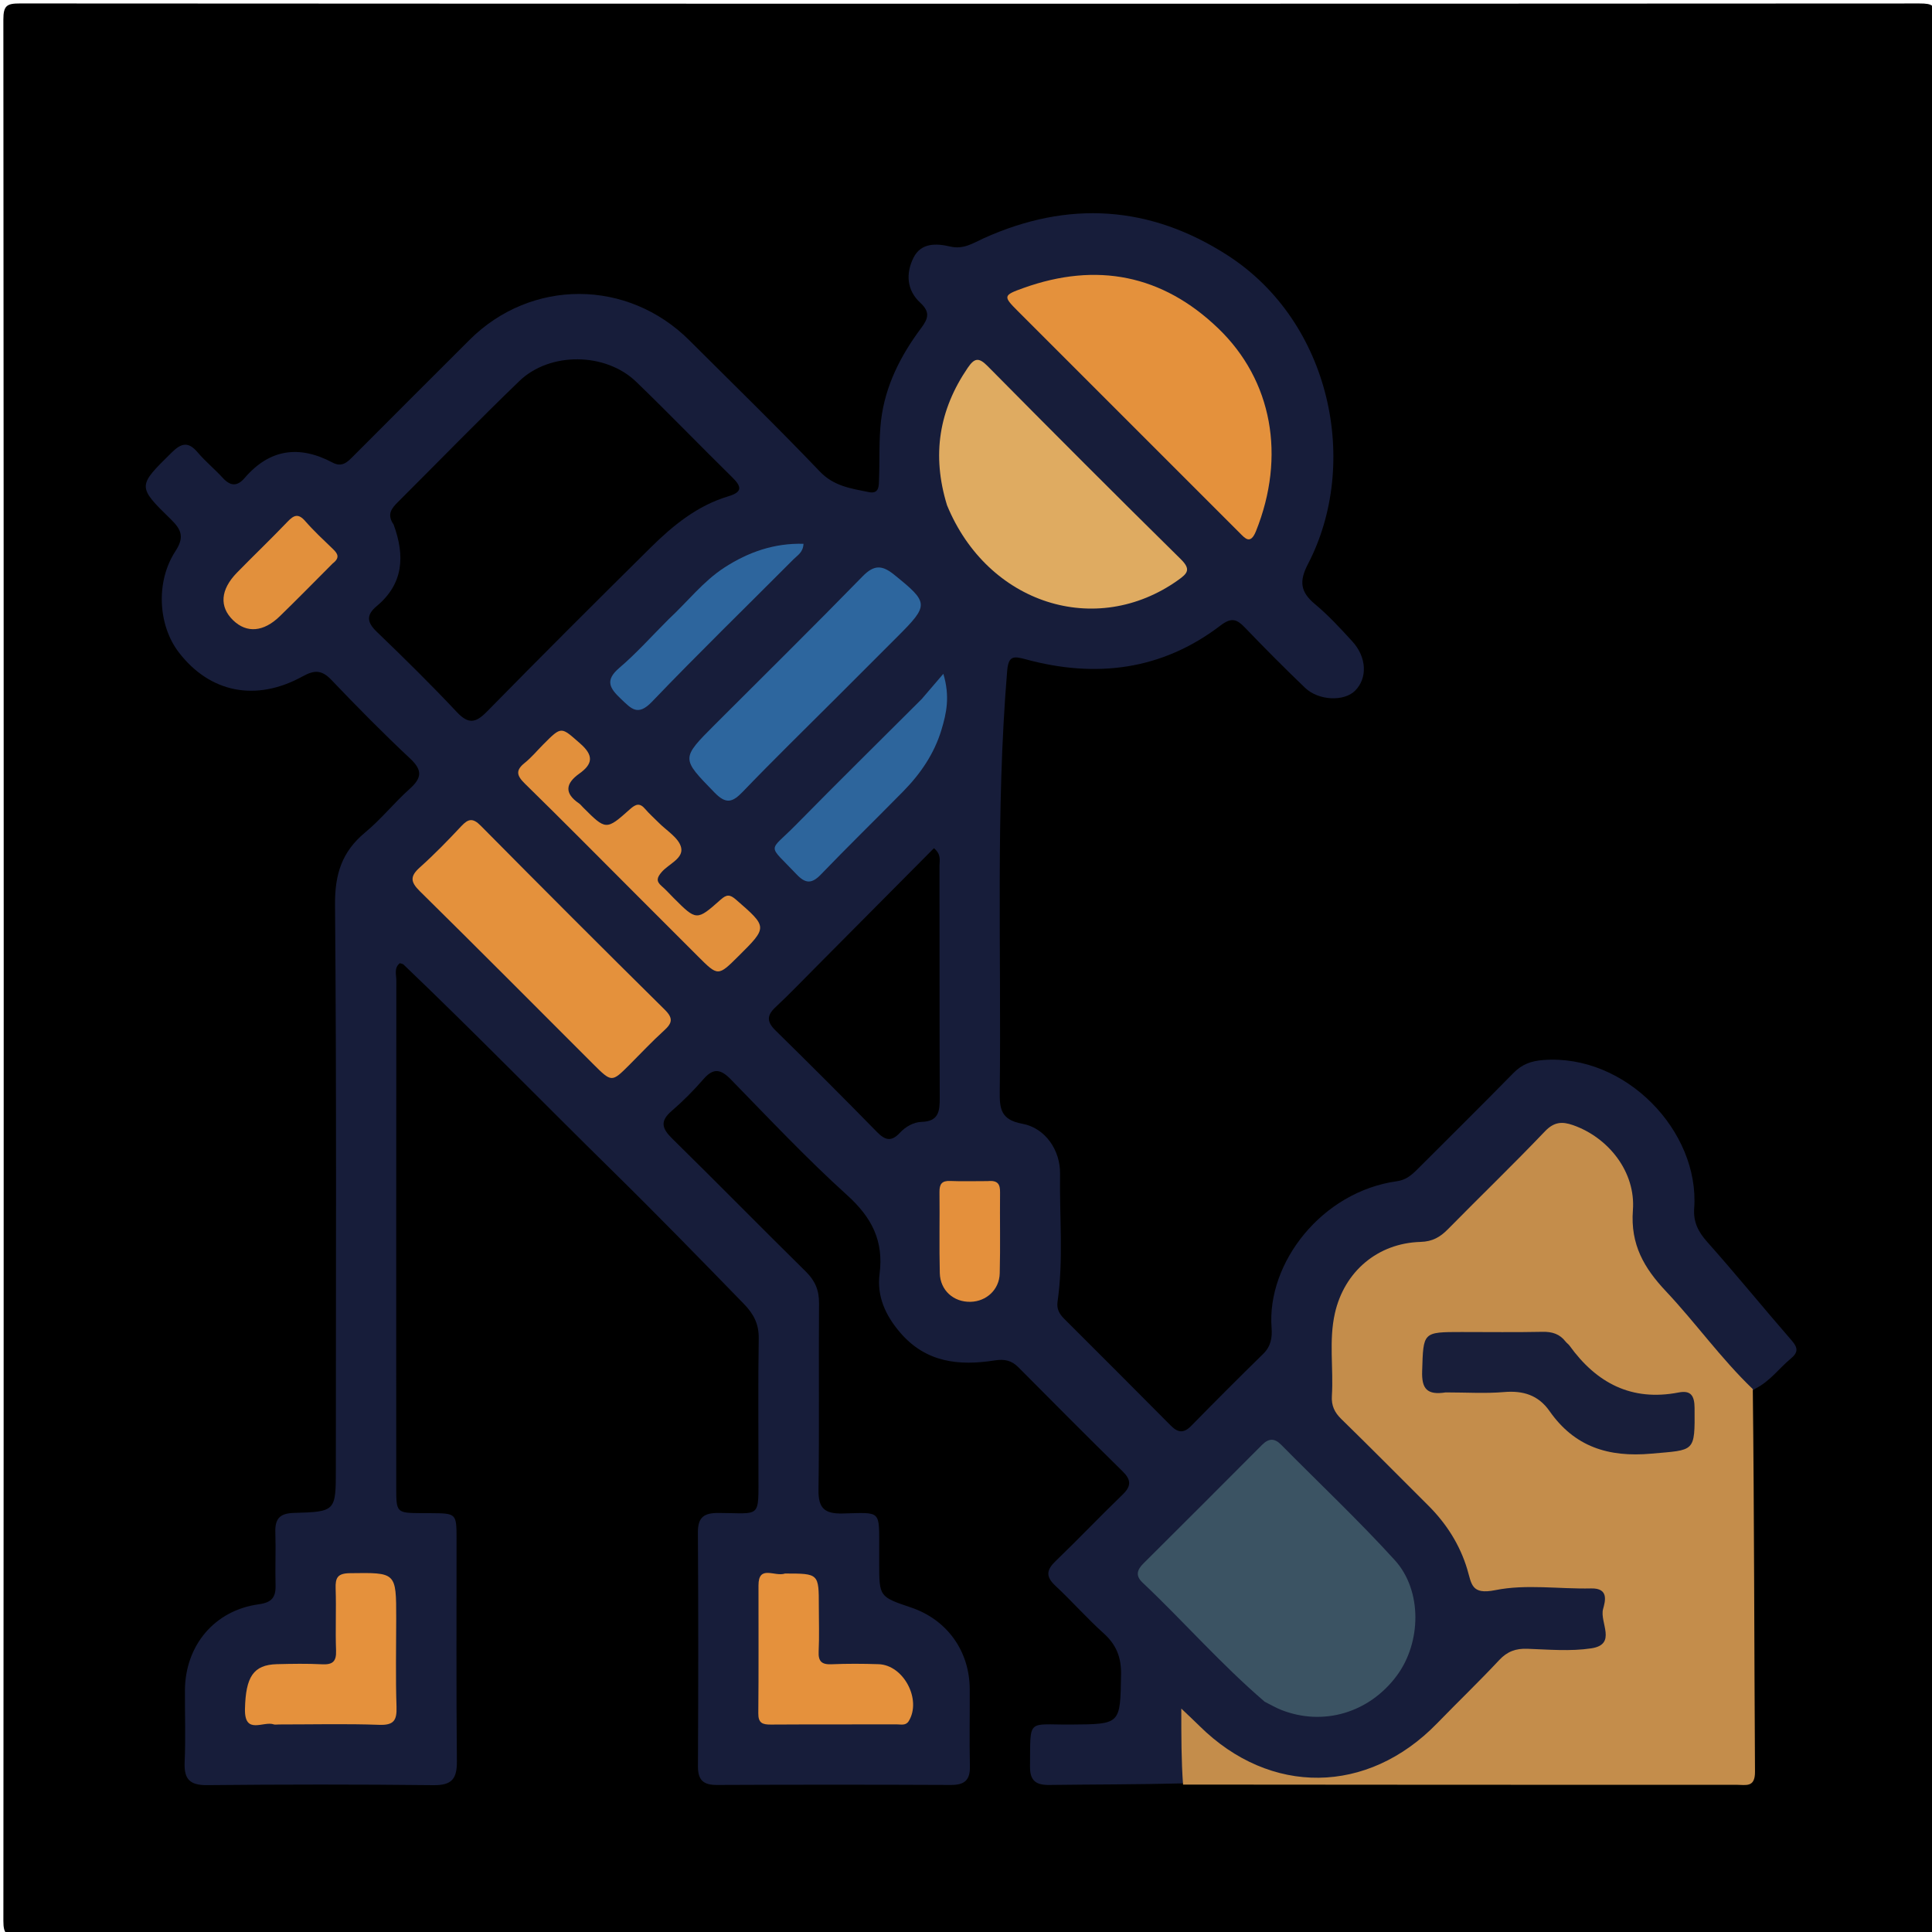 <svg version="1.1" id="Layer_1" xmlns="http://www.w3.org/2000/svg" xmlns:xlink="http://www.w3.org/1999/xlink" x="0px" y="0px"
	 width="100%" viewBox="0 0 512 512" enable-background="new 0 0 512 512" xml:space="preserve">
<path fill="#000000" opacity="1" stroke="none" 
	d="
M302,513 
	C202.691,513 103.882,512.981 5.072,513.084 
	C1.808,513.088 0.894,512.647 0.897,509.074 
	C1.015,341.115 1.017,173.156 0.892,5.197 
	C0.89,1.45 1.836,0.913 5.301,0.915 
	C173.093,1.012 340.885,1.011 508.678,0.92 
	C512.085,0.918 513.115,1.369 513.112,5.176 
	C512.982,173.135 512.985,341.094 513.101,509.053 
	C513.103,512.581 512.26,513.094 508.949,513.089 
	C440.133,512.971 371.316,513 302,513 
z"/>
<path fill="#171D3A" opacity="1" stroke="none" 
	d="
M313.331,472.618 
	C301.393,472.917 289.728,472.881 278.066,473.033 
	C274.511,473.079 272.925,471.88 272.964,468.136 
	C273.101,455.199 272.073,457.107 283.79,457.023 
	C297.037,456.929 296.869,456.998 297.093,443.791 
	C297.171,439.239 295.856,435.883 292.485,432.85 
	C288.032,428.843 284.056,424.309 279.67,420.223 
	C277.06,417.792 277.32,416.034 279.771,413.68 
	C285.777,407.908 291.518,401.86 297.512,396.075 
	C299.865,393.803 299.772,392.146 297.477,389.892 
	C288.204,380.786 279.043,371.564 269.883,362.343 
	C268.07,360.518 266.209,360.116 263.596,360.526 
	C254.161,362.006 245.379,361.123 238.545,353.137 
	C234.632,348.565 232.338,343.482 233.096,337.611 
	C234.227,328.85 231.035,322.641 224.525,316.754 
	C213.786,307.043 203.828,296.458 193.707,286.08 
	C191.035,283.339 189.091,282.91 186.435,285.975 
	C183.823,288.989 180.976,291.845 177.957,294.451 
	C174.847,297.136 175.425,299.068 178.121,301.715 
	C190.011,313.389 201.68,325.288 213.552,336.981 
	C215.995,339.387 217.077,341.91 217.052,345.345 
	C216.928,361.842 217.146,378.341 216.91,394.835 
	C216.84,399.689 218.52,401.192 223.261,401.089 
	C233.677,400.864 232.973,399.97 232.998,410.686 
	C233.001,411.853 232.998,413.019 232.998,414.186 
	C232.999,423.155 232.999,423.155 241.436,426.003 
	C250.941,429.212 256.928,437.481 256.988,447.584 
	C257.029,454.415 256.874,461.251 257.034,468.079 
	C257.121,471.772 255.596,473.05 251.99,473.034 
	C231.328,472.94 210.664,472.94 190.002,473.034 
	C186.389,473.05 184.948,471.754 184.965,468.072 
	C185.062,447.409 185.079,426.745 184.952,406.083 
	C184.928,402.066 186.601,400.944 190.346,400.95 
	C201.824,400.971 200.98,402.701 200.998,390.233 
	C201.015,378.402 200.878,366.568 201.07,354.74 
	C201.133,350.906 199.76,348.246 197.135,345.546 
	C185.647,333.731 174.126,321.906 162.395,310.379 
	C143.867,292.173 125.725,273.571 106.945,255.62 
	C106.73,255.414 106.342,255.389 105.96,255.254 
	C104.366,256.511 105.034,258.311 105.032,259.85 
	C104.991,304.676 104.994,349.502 105.006,394.327 
	C105.007,400.906 105.097,400.957 111.75,401 
	C112.583,401.005 113.416,400.998 114.25,401.003 
	C120.901,401.046 120.985,401.096 120.991,407.677 
	C121.009,427.341 120.885,447.005 121.079,466.667 
	C121.125,471.318 119.839,473.145 114.903,473.089 
	C94.909,472.864 74.91,472.883 54.915,473.08 
	C50.277,473.125 48.733,471.496 48.933,466.982 
	C49.214,460.662 48.979,454.321 49.008,447.989 
	C49.064,436.074 56.847,426.754 68.556,425.156 
	C72.031,424.682 73.116,423.308 73.026,420.076 
	C72.897,415.414 73.128,410.741 72.97,406.08 
	C72.85,402.535 74.107,401.044 77.848,400.94 
	C89.005,400.629 89.002,400.499 89.002,389.229 
	C89.001,339.405 89.213,289.578 88.788,239.757 
	C88.719,231.665 90.61,225.704 96.766,220.608 
	C100.984,217.117 104.457,212.741 108.547,209.078 
	C111.712,206.244 112.079,204.195 108.731,201.061 
	C101.558,194.346 94.649,187.335 87.865,180.223 
	C85.33,177.566 83.426,177.462 80.207,179.24 
	C67.79,186.096 55.58,183.566 47.378,172.872 
	C41.88,165.704 41.22,154.141 46.484,146.077 
	C48.84,142.469 48.189,140.463 45.343,137.688 
	C36.277,128.852 36.469,128.833 45.502,119.92 
	C48.103,117.353 49.929,116.987 52.39,119.889 
	C54.43,122.296 56.913,124.322 59.048,126.655 
	C61.069,128.864 62.859,128.97 64.84,126.664 
	C71.471,118.948 79.332,117.915 88.119,122.58 
	C90.699,123.95 92.116,122.403 93.687,120.828 
	C103.925,110.564 114.172,100.308 124.437,90.071 
	C140.768,73.784 166.337,73.857 182.719,90.224 
	C194.272,101.767 205.993,113.148 217.266,124.958 
	C221.021,128.892 225.602,129.457 230.24,130.414 
	C233.111,131.007 232.893,128.577 232.962,126.81 
	C233.162,121.657 232.884,116.454 233.496,111.355 
	C234.592,102.216 238.692,94.192 244.141,86.905 
	C246.035,84.372 246.512,82.662 243.893,80.244 
	C240.284,76.914 239.999,72.5 242.083,68.303 
	C244.102,64.234 248.265,64.503 251.793,65.331 
	C255.382,66.174 257.881,64.414 260.71,63.137 
	C283.073,53.038 304.763,54.401 325.354,67.683 
	C352.743,85.351 360.487,122.866 346.62,149.482 
	C344.236,154.059 344.618,156.891 348.478,160.099 
	C352.05,163.068 355.234,166.537 358.379,169.978 
	C362.234,174.194 362.427,179.741 359.099,183.056 
	C356.184,185.96 349.431,185.706 345.841,182.263 
	C340.431,177.073 335.136,171.757 329.947,166.346 
	C327.778,164.085 326.386,163.52 323.433,165.774 
	C307.882,177.642 290.404,179.763 271.867,174.733 
	C268.564,173.836 267.247,173.745 266.905,177.863 
	C263.829,214.917 265.386,252.039 264.944,289.131 
	C264.891,293.649 265.098,296.742 270.876,297.795 
	C277.057,298.921 281.027,304.858 280.927,311.102 
	C280.748,322.409 281.877,333.747 280.255,345.021 
	C279.988,346.87 280.762,348.234 281.998,349.47 
	C291.426,358.895 300.874,368.3 310.249,377.777 
	C312.164,379.713 313.704,379.889 315.686,377.867 
	C321.985,371.442 328.342,365.072 334.774,358.78 
	C336.794,356.804 337.179,354.467 336.983,351.921 
	C335.658,334.73 350.276,315.79 370.231,313.031 
	C372.622,312.7 374.134,311.365 375.669,309.83 
	C384.153,301.346 392.69,292.914 401.087,284.345 
	C403.34,282.046 405.761,281.163 408.986,280.917 
	C430.826,279.25 450.458,299.845 448.977,320.211 
	C448.717,323.795 450.023,326.418 452.423,329.113 
	C460.046,337.672 467.275,346.58 474.801,355.227 
	C476.519,357.2 476.576,358.402 474.54,360.081 
	C471.471,362.612 469.135,366 465.163,368.018 
	C462.477,370.134 460.838,368.641 459.366,366.915 
	C450.402,356.397 441.456,345.865 432.504,335.338 
	C430.839,333.38 430.645,331.152 430.568,328.804 
	C430.433,324.652 430.667,320.502 429.691,316.375 
	C428.396,310.898 425.341,306.687 420.994,303.351 
	C416.55,299.941 413.049,300.103 408.993,304.037 
	C401.22,311.577 393.604,319.279 386.001,326.989 
	C383.311,329.717 380.439,331.241 376.479,331.659 
	C363.528,333.027 355.624,341.652 355.555,354.735 
	C355.447,375.511 353.6,370.338 367.305,384.346 
	C371.499,388.633 375.761,392.855 380.024,397.074 
	C384.587,401.591 388.346,406.679 390.358,412.799 
	C391.798,417.179 394.559,418.695 398.998,418.588 
	C406.323,418.412 413.662,418.359 420.987,418.639 
	C426.16,418.837 427.068,419.809 427.369,424.893 
	C427.546,427.886 427.436,430.886 427.35,433.885 
	C427.243,437.607 425.344,439.262 421.712,439.37 
	C416.88,439.515 412.048,439.505 407.219,439.459 
	C403.31,439.422 400.139,440.769 397.398,443.553 
	C392.956,448.064 388.112,452.227 384.034,457.039 
	C372.886,470.191 358.435,473.259 342.173,471.916 
	C333.69,471.216 326.276,468.417 319.916,462.763 
	C318.974,461.925 318.006,460.492 316.525,461.256 
	C315.142,461.968 315.585,463.592 315.47,464.881 
	C315.239,467.47 315.987,470.303 313.331,472.618 
z"/>
<path fill="#C48D4B" opacity="1" stroke="none" 
	d="
M313.522,472.931 
	C313.057,466.59 313.057,460.299 313.057,452.792 
	C315.167,454.806 316.556,456.09 317.899,457.42 
	C336.632,475.963 362.451,475.654 380.849,456.699 
	C386.302,451.08 391.958,445.654 397.304,439.937 
	C399.446,437.646 401.701,436.832 404.758,436.942 
	C410.415,437.145 416.187,437.666 421.724,436.824 
	C428.595,435.778 423.876,429.946 424.831,426.42 
	C425.37,424.426 426.471,420.84 421.68,420.95 
	C413.187,421.146 404.433,419.753 396.27,421.404 
	C389.849,422.702 390.008,419.75 388.823,415.821 
	C386.874,409.36 383.301,403.754 378.497,398.967 
	C370.826,391.323 363.211,383.621 355.461,376.058 
	C353.645,374.286 352.803,372.482 352.963,369.934 
	C353.422,362.64 352.123,355.263 353.761,348.028 
	C356.269,336.953 365.103,329.45 376.455,329.119 
	C379.637,329.027 381.665,327.841 383.738,325.732 
	C392.264,317.059 401.032,308.62 409.423,299.819 
	C411.835,297.289 413.979,297.161 416.877,298.176 
	C426.184,301.438 433.506,310.487 432.735,320.717 
	C432.046,329.856 435.731,336.082 441.506,342.214 
	C449.36,350.554 456.014,359.97 464.509,368.125 
	C464.901,401.968 464.876,435.754 465.092,469.538 
	C465.119,473.795 462.662,472.993 460.286,472.993 
	C411.52,472.996 362.753,472.987 313.522,472.931 
z"/>
<path fill="#000000" opacity="1" stroke="none" 
	d="
M104.311,139.006 
	C102.42,136.298 103.829,134.669 105.441,133.059 
	C116.158,122.358 126.725,111.501 137.625,100.989 
	C145.71,93.19 160.477,93.35 168.588,101.17 
	C177.213,109.485 185.526,118.124 194.076,126.52 
	C196.593,128.992 196.76,130.407 193.024,131.523 
	C184.817,133.975 178.358,139.24 172.422,145.114 
	C157.872,159.513 143.376,173.969 129.042,188.583 
	C126.032,191.652 124.122,191.961 121.039,188.677 
	C114.208,181.4 107.083,174.39 99.887,167.469 
	C97.236,164.92 96.966,163.016 99.865,160.596 
	C106.874,154.745 107.395,147.392 104.311,139.006 
z"/>
<path fill="#3B5363" opacity="1" stroke="none" 
	d="
M335.159,450.975 
	C323.503,440.988 313.657,429.661 302.776,419.392 
	C300.835,417.56 301.348,415.997 303.033,414.32 
	C313.525,403.876 323.999,393.413 334.442,382.92 
	C336.206,381.148 337.734,381.064 339.523,382.876 
	C349.574,393.054 360.011,402.877 369.628,413.447 
	C376.967,421.513 376.686,435.312 370.14,444.106 
	C362.821,453.939 350.647,457.54 339.502,453.128 
	C338.117,452.58 336.817,451.82 335.159,450.975 
z"/>
<path fill="#DFAB61" opacity="1" stroke="none" 
	d="
M250.974,133.904 
	C246.87,120.589 248.852,108.628 256.463,97.47 
	C258.212,94.906 259.352,94.621 261.698,96.992 
	C278.677,114.164 295.735,131.259 312.939,148.205 
	C315.697,150.922 314.669,151.984 312.207,153.735 
	C290.484,169.191 261.744,160.085 250.974,133.904 
z"/>
<path fill="#E4913C" opacity="1" stroke="none" 
	d="
M332.858,140.737 
	C331.374,144.435 329.961,142.672 328.482,141.188 
	C321.897,134.582 315.292,127.997 308.695,121.402 
	C295.738,108.448 282.777,95.498 269.828,82.536 
	C265.801,78.505 265.766,78.274 271.26,76.31 
	C290.594,69.395 308.017,72.771 322.835,87.011 
	C337.202,100.817 340.785,120.945 332.858,140.737 
z"/>
<path fill="#000000" opacity="1" stroke="none" 
	d="
M216.748,255.748 
	C227.169,245.256 237.34,235.014 247.501,224.783 
	C249.524,226.459 248.969,228.071 248.971,229.466 
	C249.013,249.96 248.959,270.454 249.038,290.948 
	C249.051,294.477 248.785,297.185 244.211,297.314 
	C242.111,297.373 239.975,298.587 238.502,300.177 
	C236.222,302.64 234.587,302.222 232.382,299.967 
	C223.53,290.913 214.568,281.964 205.531,273.095 
	C203.226,270.834 203.123,269.153 205.512,266.924 
	C209.286,263.402 212.847,259.652 216.748,255.748 
z"/>
<path fill="#E4913C" opacity="1" stroke="none" 
	d="
M157.136,281.923 
	C141.684,266.481 126.543,251.235 111.236,236.157 
	C108.733,233.691 108.66,232.2 111.263,229.87 
	C115.104,226.431 118.718,222.72 122.239,218.948 
	C124.096,216.959 125.303,216.702 127.393,218.813 
	C143.56,235.15 159.802,251.416 176.157,267.565 
	C178.481,269.86 178.143,271.146 175.98,273.105 
	C172.774,276.009 169.815,279.185 166.75,282.245 
	C162.107,286.879 162.107,286.879 157.136,281.923 
z"/>
<path fill="#2D669E" opacity="1" stroke="none" 
	d="
M221.774,184.774 
	C213.283,193.264 204.932,201.4 196.861,209.804 
	C194.117,212.662 192.414,213.18 189.361,210.038 
	C180.536,200.954 180.391,201.09 189.469,192.008 
	C202.535,178.938 215.699,165.965 228.6,152.735 
	C231.639,149.619 233.786,149.732 236.964,152.302 
	C246.142,159.722 246.258,160.289 237.917,168.63 
	C232.619,173.928 227.321,179.226 221.774,184.774 
z"/>
<path fill="#E5913C" opacity="1" stroke="none" 
	d="
M74.053,456.999 
	C73.228,456.999 72.862,457.092 72.569,456.985 
	C69.847,455.988 64.759,459.918 64.919,452.878 
	C65.111,444.442 67.102,441.185 73.39,441.022 
	C77.378,440.919 81.377,440.851 85.357,441.051 
	C88.14,441.19 89.166,440.329 89.058,437.438 
	C88.854,431.959 89.132,426.463 88.948,420.983 
	C88.851,418.113 89.461,416.954 92.719,416.909 
	C105.001,416.743 104.999,416.605 104.999,428.881 
	C104.999,436.694 104.815,444.514 105.081,452.318 
	C105.204,455.932 104.361,457.238 100.476,457.097 
	C91.843,456.783 83.19,456.999 74.053,456.999 
z"/>
<path fill="#E5913C" opacity="1" stroke="none" 
	d="
M208.039,417.001 
	C216.999,417.001 216.999,417.001 216.999,425.701 
	C217,429.691 217.143,433.688 216.953,437.669 
	C216.825,440.325 217.79,441.154 220.376,441.045 
	C224.525,440.871 228.691,440.89 232.843,441.029 
	C239.481,441.252 244.298,450.436 240.829,456.104 
	C240.056,457.368 238.777,456.975 237.682,456.978 
	C226.543,457.007 215.403,456.957 204.264,457.029 
	C202.074,457.043 200.934,456.628 200.959,454.057 
	C201.068,442.752 200.999,431.446 201.007,420.141 
	C201.012,414.576 205.321,417.939 208.039,417.001 
z"/>
<path fill="#E2903C" opacity="1" stroke="none" 
	d="
M168.76,237.24 
	C158.73,227.209 149.009,217.367 139.122,207.694 
	C136.98,205.599 136.521,204.199 139.044,202.183 
	C140.854,200.736 142.356,198.904 144.002,197.251 
	C148.896,192.337 148.667,192.602 153.749,197.035 
	C157.373,200.196 157.124,202.459 153.532,205.012 
	C149.88,207.608 149.485,210.21 153.432,212.901 
	C153.838,213.178 154.146,213.598 154.499,213.951 
	C160.577,220.029 160.631,220.09 166.935,214.459 
	C168.497,213.064 169.544,212.697 170.995,214.41 
	C172.068,215.677 173.342,216.773 174.507,217.964 
	C176.602,220.107 179.801,221.964 180.477,224.491 
	C181.279,227.492 177.203,228.932 175.342,231.112 
	C174.122,232.541 173.808,233.499 175.325,234.803 
	C176.459,235.777 177.458,236.91 178.519,237.97 
	C184.56,244.012 184.618,244.077 190.953,238.438 
	C192.54,237.025 193.398,236.976 195.035,238.4 
	C203.436,245.711 203.484,245.656 195.694,253.397 
	C190.287,258.77 190.287,258.77 184.918,253.399 
	C179.615,248.096 174.312,242.793 168.76,237.24 
z"/>
<path fill="#2D659C" opacity="1" stroke="none" 
	d="
M244.253,185.265 
	C246.108,183.13 247.714,181.244 249.997,178.565 
	C251.802,184.613 250.816,189.025 249.496,193.405 
	C247.58,199.766 243.924,205.081 239.323,209.76 
	C232.093,217.112 224.707,224.312 217.556,231.739 
	C215.128,234.261 213.461,234.213 211.079,231.692 
	C203.236,223.388 203.603,226.041 210.842,218.678 
	C221.801,207.53 232.941,196.56 244.253,185.265 
z"/>
<path fill="#2D659D" opacity="1" stroke="none" 
	d="
M177.15,164.149 
	C182.266,159.396 186.361,154.04 191.997,150.394 
	C198.324,146.299 205.168,143.899 212.934,144.112 
	C212.828,146.405 211.354,147.147 210.356,148.15 
	C197.82,160.746 185.072,173.138 172.782,185.968 
	C169.007,189.908 167.315,187.825 164.563,185.222 
	C161.567,182.389 160.236,180.313 164.134,176.989 
	C168.669,173.121 172.668,168.623 177.15,164.149 
z"/>
<path fill="#E2903C" opacity="1" stroke="none" 
	d="
M88.169,149.321 
	C83.341,154.163 78.797,158.804 74.137,163.326 
	C69.823,167.513 65.365,167.833 61.798,164.396 
	C58.066,160.799 58.39,156.263 62.828,151.726 
	C67.252,147.202 71.83,142.828 76.201,138.255 
	C77.876,136.503 79.048,135.991 80.876,138.083 
	C83.171,140.711 85.743,143.103 88.262,145.527 
	C89.515,146.732 90.148,147.814 88.169,149.321 
z"/>
<path fill="#E4903C" opacity="1" stroke="none" 
	d="
M261.781,313.003 
	C264.537,312.734 265.046,313.948 265.025,315.972 
	C264.949,323.134 265.126,330.3 264.94,337.457 
	C264.828,341.791 261.391,344.895 257.2,344.994 
	C252.736,345.1 249.173,341.99 249.056,337.389 
	C248.874,330.232 249.058,323.066 248.972,315.904 
	C248.947,313.803 249.587,312.875 251.811,312.97 
	C254.97,313.105 258.139,313.002 261.781,313.003 
z"/>
<path fill="#181E3A" opacity="1" stroke="none" 
	d="
M383.13,369.002 
	C378.123,369.786 376.737,367.992 376.885,363.382 
	C377.217,353.006 376.97,352.998 387.355,352.998 
	C394.505,352.998 401.658,353.096 408.805,352.947 
	C411.349,352.894 413.339,353.524 414.892,355.53 
	C415.195,355.921 415.643,356.203 415.932,356.602 
	C423.095,366.533 432.387,371.438 444.868,369.019 
	C448.097,368.393 449.058,369.876 449.08,373.132 
	C449.161,385.003 449.21,384.196 437.653,385.23 
	C426.208,386.254 417.27,383.415 410.64,373.948 
	C407.678,369.719 403.652,368.475 398.571,368.91 
	C393.619,369.334 388.602,369.002 383.13,369.002 
z"/>
</svg>